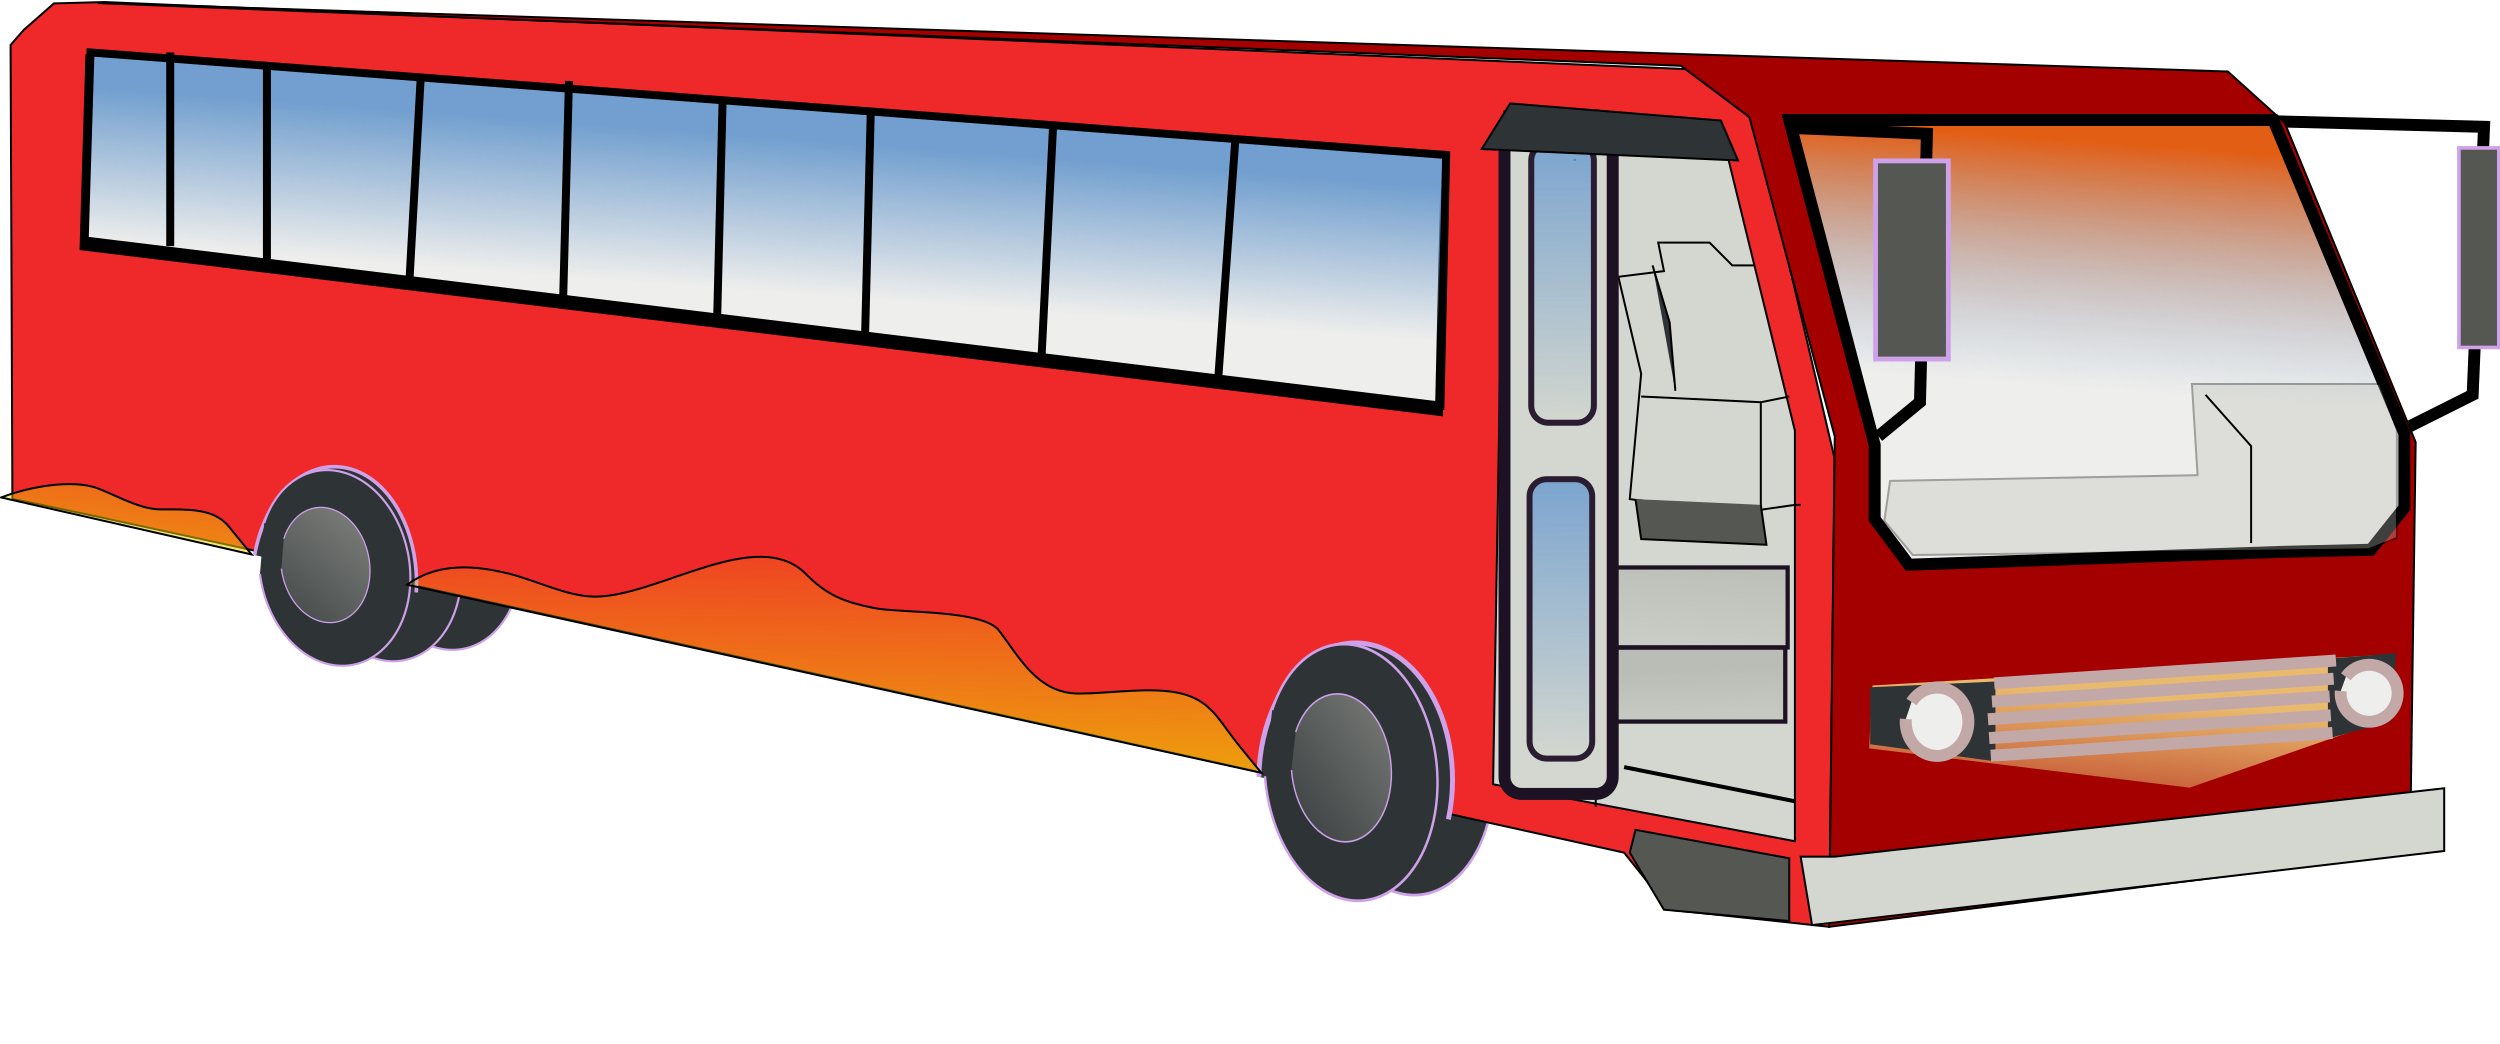 <?xml version="1.0" encoding="UTF-8"?>
<svg xmlns="http://www.w3.org/2000/svg" xmlns:xlink="http://www.w3.org/1999/xlink" width="479pt" height="200pt" viewBox="0 0 479 200" version="1.1">
<defs>
<linearGradient id="linear0" gradientUnits="userSpaceOnUse" x1="-57.143" y1="-307.64" x2="-58.571" y2="-257.96" gradientTransform="matrix(0.212,0,0,0.226,-188.99,179.3)">
<stop offset="0" style="stop-color:rgb(72.941%,74.118%,71.373%);stop-opacity:1;"/>
<stop offset="1" style="stop-color:rgb(72.941%,74.118%,71.373%);stop-opacity:0;"/>
</linearGradient>
<linearGradient id="linear1" gradientUnits="userSpaceOnUse" x1="-62.857" y1="-367.64" x2="-57.143" y2="-287.64" gradientTransform="matrix(0.207,0,0,0.226,-189.76,179.36)">
<stop offset="0" style="stop-color:rgb(72.941%,74.118%,71.373%);stop-opacity:1;"/>
<stop offset="1" style="stop-color:rgb(72.941%,74.118%,71.373%);stop-opacity:0;"/>
</linearGradient>
<linearGradient id="linear2" gradientUnits="userSpaceOnUse" x1="1311.4" y1="-154.5" x2="1317.1" y2="-77.352" >
<stop offset="0" style="stop-color:rgb(44.706%,62.353%,81.176%);stop-opacity:1;"/>
<stop offset="1" style="stop-color:rgb(44.706%,62.353%,81.176%);stop-opacity:0;"/>
</linearGradient>
<linearGradient id="linear3" gradientUnits="userSpaceOnUse" x1="1311.4" y1="-154.5" x2="1317.1" y2="-77.352" >
<stop offset="0" style="stop-color:rgb(44.706%,62.353%,81.176%);stop-opacity:1;"/>
<stop offset="1" style="stop-color:rgb(44.706%,62.353%,81.176%);stop-opacity:0;"/>
</linearGradient>
<linearGradient id="linear4" gradientUnits="userSpaceOnUse" x1="1311.4" y1="-154.5" x2="1317.1" y2="-77.352" >
<stop offset="0" style="stop-color:rgb(44.706%,62.353%,81.176%);stop-opacity:1;"/>
<stop offset="1" style="stop-color:rgb(44.706%,62.353%,81.176%);stop-opacity:0;"/>
</linearGradient>
<linearGradient id="linear5" gradientUnits="userSpaceOnUse" x1="1311.4" y1="-154.5" x2="1317.1" y2="-77.352" >
<stop offset="0" style="stop-color:rgb(44.706%,62.353%,81.176%);stop-opacity:1;"/>
<stop offset="1" style="stop-color:rgb(44.706%,62.353%,81.176%);stop-opacity:0;"/>
</linearGradient>
<linearGradient id="linear6" gradientUnits="userSpaceOnUse" x1="1311.4" y1="-154.5" x2="1317.1" y2="-77.352" >
<stop offset="0" style="stop-color:rgb(44.706%,62.353%,81.176%);stop-opacity:1;"/>
<stop offset="1" style="stop-color:rgb(44.706%,62.353%,81.176%);stop-opacity:0;"/>
</linearGradient>
<linearGradient id="linear7" gradientUnits="userSpaceOnUse" x1="1311.4" y1="-154.5" x2="1317.1" y2="-77.352" >
<stop offset="0" style="stop-color:rgb(44.706%,62.353%,81.176%);stop-opacity:1;"/>
<stop offset="1" style="stop-color:rgb(44.706%,62.353%,81.176%);stop-opacity:0;"/>
</linearGradient>
<linearGradient id="linear8" gradientUnits="userSpaceOnUse" x1="1311.4" y1="-154.5" x2="1317.1" y2="-77.352" >
<stop offset="0" style="stop-color:rgb(44.706%,62.353%,81.176%);stop-opacity:1;"/>
<stop offset="1" style="stop-color:rgb(44.706%,62.353%,81.176%);stop-opacity:0;"/>
</linearGradient>
<linearGradient id="linear9" gradientUnits="userSpaceOnUse" x1="14.286" y1="-581.92" x2="14.857" y2="-426.74" gradientTransform="matrix(0.226,0,0,0.226,-190.12,178.28)">
<stop offset="0" style="stop-color:rgb(44.706%,62.353%,81.176%);stop-opacity:1;"/>
<stop offset="1" style="stop-color:rgb(44.706%,62.353%,81.176%);stop-opacity:0;"/>
</linearGradient>
<linearGradient id="linear10" gradientUnits="userSpaceOnUse" x1="14.286" y1="-581.92" x2="14.857" y2="-426.74" gradientTransform="matrix(0.226,0,0,0.226,-189.92,216.24)">
<stop offset="0" style="stop-color:rgb(44.706%,62.353%,81.176%);stop-opacity:1;"/>
<stop offset="1" style="stop-color:rgb(44.706%,62.353%,81.176%);stop-opacity:0;"/>
</linearGradient>
<linearGradient id="linear11" gradientUnits="userSpaceOnUse" x1="-265.71" y1="-570.49" x2="-257.14" y2="-447.64" gradientTransform="matrix(-0.226,0,0,0.226,189.22,179.18)">
<stop offset="0" style="stop-color:rgb(88.627%,36.863%,8.235%);stop-opacity:1;"/>
<stop offset="1" style="stop-color:rgb(44.706%,62.353%,81.176%);stop-opacity:0;"/>
</linearGradient>
<filter id="alpha" filterUnits="objectBoundingBox" x="0%" y="0%" width="100%" height="100%">
  <feColorMatrix type="matrix" in="SourceGraphic" values="0 0 0 0 1 0 0 0 0 1 0 0 0 0 1 0 0 0 1 0"/>
</filter>
<mask id="mask0">
  <g filter="url(#alpha)">
<rect x="0" y="0" width="479" height="200" style="fill:rgb(0%,0%,0%);fill-opacity:0.337;stroke:none;"/>
  </g>
</mask>
<clipPath id="clip1">
  <rect width="479" height="200"/>
</clipPath>
<g id="surface6" clip-path="url(#clip1)">
<path style="fill-rule:evenodd;fill:rgb(72.941%,74.118%,71.373%);fill-opacity:1;stroke-width:0.226;stroke-linecap:butt;stroke-linejoin:miter;stroke:rgb(0%,0%,0%);stroke-opacity:1;stroke-miterlimit:4;" d="M 279.25 77.431 L 281.189 82.586 L 281.189 94.834 L 277.969 96.122 L 226.4 96.765 L 223.181 92.9 L 223.829 88.387 L 258.629 87.742 L 257.99 77.431 Z M 279.25 77.431 " transform="matrix(1.693,0,0,1.695,-16.806,-57.676)"/>
</g>
<linearGradient id="linear12" gradientUnits="userSpaceOnUse" x1="60.144" y1="-212.17" x2="297.02" y2="-71.169" gradientTransform="matrix(1,0,0,1,0,-0)">
<stop offset="0" style="stop-color:rgb(53.333%,54.118%,52.157%);stop-opacity:1;"/>
<stop offset="1" style="stop-color:rgb(53.333%,54.118%,52.157%);stop-opacity:0;"/>
</linearGradient>
<linearGradient id="linear13" gradientUnits="userSpaceOnUse" x1="79.27" y1="-215.89" x2="313.03" y2="-24.49" gradientTransform="matrix(1,-0,-0,1,0,-0)">
<stop offset="0" style="stop-color:rgb(53.333%,54.118%,52.157%);stop-opacity:1;"/>
<stop offset="1" style="stop-color:rgb(53.333%,54.118%,52.157%);stop-opacity:0;"/>
</linearGradient>
<linearGradient id="linear14" gradientUnits="userSpaceOnUse" x1="414.29" y1="-196.21" x2="411.43" y2="-396.21" gradientTransform="matrix(-0.226,0,0,0.226,189.22,179.18)">
<stop offset="0" style="stop-color:rgb(92.941%,83.137%,0%);stop-opacity:1;"/>
<stop offset="1" style="stop-color:rgb(92.941%,83.137%,0%);stop-opacity:0;"/>
</linearGradient>
<linearGradient id="linear15" gradientUnits="userSpaceOnUse" x1="748.57" y1="-296.21" x2="731.43" y2="-464.78" gradientTransform="matrix(-0.226,0,0,0.226,189.22,179.18)">
<stop offset="0" style="stop-color:rgb(92.941%,83.137%,0%);stop-opacity:1;"/>
<stop offset="1" style="stop-color:rgb(92.941%,83.137%,0%);stop-opacity:0;"/>
</linearGradient>
<linearGradient id="linear16" gradientUnits="userSpaceOnUse" x1="-282.86" y1="-293.35" x2="-274.39" y2="-200.16" gradientTransform="matrix(-0.382,0,0,0.382,303.464,246.019)">
<stop offset="0" style="stop-color:rgb(91.373%,72.549%,43.137%);stop-opacity:1;"/>
<stop offset="1" style="stop-color:rgb(91.373%,72.549%,43.137%);stop-opacity:0;"/>
</linearGradient>
</defs>
<g id="surface1">
<path style="fill-rule:nonzero;fill:rgb(18.039%,20.392%,21.176%);fill-opacity:1;stroke-width:1.805;stroke-linecap:butt;stroke-linejoin:miter;stroke:rgb(80.784%,63.137%,91.373%);stroke-opacity:1;stroke-miterlimit:4;" d="M 248.368 -145.744 C 250.903 -104.412 229.862 -66.961 199.122 -58.12 C 168.382 -49.279 137.419 -71.762 126.652 -110.734 C 115.885 -149.706 128.655 -193.176 156.509 -212.444 C 184.378 -231.714 218.761 -220.86 236.974 -187.034 " transform="matrix(-0.259,0.043,0.038,0.295,322.997,179.951)"/>
<path style="fill-rule:nonzero;fill:rgb(18.039%,20.392%,21.176%);fill-opacity:1;stroke-width:1.805;stroke-linecap:butt;stroke-linejoin:miter;stroke:rgb(80.784%,63.137%,91.373%);stroke-opacity:1;stroke-miterlimit:4;" d="M 248.376 -145.751 C 250.9 -104.405 229.858 -66.971 199.123 -58.12 C 168.384 -49.286 137.408 -71.751 126.654 -110.73 C 115.882 -149.706 128.651 -193.163 156.506 -212.437 C 184.379 -231.715 218.761 -220.859 236.964 -187.046 " transform="matrix(-0.224,0.042,0.042,0.224,132.666,129.12)"/>
<path style="fill-rule:nonzero;fill:rgb(18.039%,20.392%,21.176%);fill-opacity:1;stroke-width:1.805;stroke-linecap:butt;stroke-linejoin:miter;stroke:rgb(80.784%,63.137%,91.373%);stroke-opacity:1;stroke-miterlimit:4;" d="M 248.37 -145.745 C 250.911 -104.403 229.852 -66.965 199.116 -58.114 C 168.378 -49.28 137.416 -71.766 126.645 -110.741 C 115.893 -149.703 128.642 -193.174 156.517 -212.435 C 184.373 -231.709 218.755 -220.854 236.975 -187.044 " transform="matrix(-0.224,0.042,0.042,0.224,121.321,131.307)"/>
<path style="fill-rule:evenodd;fill:rgb(93.725%,16.078%,16.078%);fill-opacity:1;stroke-width:0.226;stroke-linecap:butt;stroke-linejoin:miter;stroke:rgb(0%,0%,0%);stroke-opacity:1;stroke-miterlimit:4;" d="M 193.73 130.411 C 7.46 89.162 11.33 90.45 11.33 90.45 L 11.124 39.115 L 12.611 37.41 L 16.029 34.414 L 21.764 34.257 L 34.129 34.78 L 58.865 35.829 L 108.33 37.924 L 157.801 40.017 L 182.53 41.065 L 194.9 41.588 L 201.08 41.851 L 208.551 47.59 L 209.841 53.068 L 212.419 64.025 L 214.999 74.981 L 217.57 85.94 L 216.931 138.791 L 207.909 137.821 L 198.881 136.86 L 196.31 133.631 Z M 193.73 130.411 " transform="matrix(1.693,0,0,1.695,-16.806,-57.676)"/>
<path style="fill-rule:nonzero;fill:rgb(18.039%,20.392%,21.176%);fill-opacity:1;stroke-width:2.472;stroke-linecap:butt;stroke-linejoin:miter;stroke:rgb(80.784%,63.137%,91.373%);stroke-opacity:1;stroke-miterlimit:4;" d="M -299.243 -316.131 C -293.738 -290.528 -299.283 -262.759 -313.443 -244.982 C -327.602 -227.205 -347.788 -222.679 -365.16 -233.386 C -382.521 -244.083 -393.888 -268.062 -394.277 -294.809 " transform="matrix(0.382,0,0,-0.382,391.817,36.232)"/>
<path style="fill-rule:nonzero;fill:rgb(18.039%,20.392%,21.176%);fill-opacity:1;stroke-width:2.125;stroke-linecap:butt;stroke-linejoin:miter;stroke:rgb(80.784%,63.137%,91.373%);stroke-opacity:1;stroke-miterlimit:4;" d="M -297.297 -301.742 C -295.249 -266.125 -312.907 -234.262 -337.889 -228.512 C -362.859 -222.75 -386.781 -245.027 -392.864 -279.706 " transform="matrix(0.324,0,0,-0.325,176.081,15.444)"/>
<path style="fill-rule:evenodd;fill:rgb(82.745%,84.314%,81.176%);fill-opacity:1;stroke-width:0.226;stroke-linecap:butt;stroke-linejoin:miter;stroke:rgb(0%,0%,0%);stroke-opacity:1;stroke-miterlimit:4;" d="M 180.19 46.624 L 178.9 122.681 L 213.061 129.12 L 213.061 82.716 L 204.681 48.558 Z M 180.19 46.624 " transform="matrix(1.693,0,0,1.695,-16.806,-57.676)"/>
<path style="fill:none;stroke-width:1.353;stroke-linecap:butt;stroke-linejoin:miter;stroke:rgb(0%,0%,0%);stroke-opacity:1;stroke-miterlimit:4;" d="M 266.559 47.719 L 291.05 48.364 L 289.76 78.657 L 282.029 82.522 " transform="matrix(1.693,0,0,1.695,-16.806,-57.676)"/>
<path style="fill-rule:nonzero;fill:rgb(33.333%,34.118%,32.549%);fill-opacity:1;stroke-width:0.407;stroke-linecap:butt;stroke-linejoin:miter;stroke:rgb(80.784%,63.137%,91.373%);stroke-opacity:1;stroke-miterlimit:4;" d="M -292.719 50.747 L -288.209 50.747 L -288.209 73.305 L -292.719 73.305 Z M -292.719 50.747 " transform="matrix(-1.693,0,0,1.695,-16.806,-57.676)"/>
<path style="fill:none;stroke-width:0.226;stroke-linecap:butt;stroke-linejoin:miter;stroke:rgb(0%,0%,0%);stroke-opacity:1;stroke-miterlimit:4;" d="M 191.789 47.267 L 190.51 125.251 " transform="matrix(1.693,0,0,1.695,-16.806,-57.676)"/>
<path style="fill:none;stroke-width:0.226;stroke-linecap:butt;stroke-linejoin:miter;stroke:rgb(0%,0%,0%);stroke-opacity:1;stroke-miterlimit:4;" d="M 209.2 92.384 L 194.369 90.45 L 195.659 76.272 L 193.079 65.315 L 198.239 64.67 L 197.591 61.448 L 203.4 61.448 L 205.971 64.025 L 208.551 64.025 " transform="matrix(1.693,0,0,1.695,-16.806,-57.676)"/>
<path style="fill:none;stroke-width:0.226;stroke-linecap:butt;stroke-linejoin:miter;stroke:rgb(0%,0%,0%);stroke-opacity:1;stroke-miterlimit:4;" d="M 209.2 91.738 L 209.2 79.494 L 195.659 78.848 " transform="matrix(1.693,0,0,1.695,-16.806,-57.676)"/>
<path style="fill:none;stroke-width:0.226;stroke-linecap:butt;stroke-linejoin:miter;stroke:rgb(0%,0%,0%);stroke-opacity:1;stroke-miterlimit:4;" d="M 209.841 79.494 Z M 209.841 79.494 " transform="matrix(1.693,0,0,1.695,-16.806,-57.676)"/>
<path style="fill:none;stroke-width:0.226;stroke-linecap:butt;stroke-linejoin:miter;stroke:rgb(0%,0%,0%);stroke-opacity:1;stroke-miterlimit:4;" d="M 209.2 91.738 Z M 209.2 91.738 " transform="matrix(1.693,0,0,1.695,-16.806,-57.676)"/>
<path style="fill:none;stroke-width:0.226;stroke-linecap:butt;stroke-linejoin:miter;stroke:rgb(0%,0%,0%);stroke-opacity:1;stroke-miterlimit:4;" d="M 208.551 91.738 L 213.061 91.095 L 213.709 91.095 " transform="matrix(1.693,0,0,1.695,-16.806,-57.676)"/>
<path style="fill-rule:evenodd;fill:rgb(18.039%,20.392%,21.176%);fill-opacity:1;stroke-width:0.226;stroke-linecap:butt;stroke-linejoin:miter;stroke:rgb(0%,0%,0%);stroke-opacity:1;stroke-miterlimit:4;" d="M 209.2 79.494 L 212.419 78.848 " transform="matrix(1.693,0,0,1.695,-16.806,-57.676)"/>
<path style="fill-rule:evenodd;fill:rgb(18.039%,20.392%,21.176%);fill-opacity:1;stroke-width:0.226;stroke-linecap:butt;stroke-linejoin:miter;stroke:rgb(0%,0%,0%);stroke-opacity:1;stroke-miterlimit:4;" d="M 199.53 78.203 L 198.881 70.471 L 196.949 64.025 " transform="matrix(1.693,0,0,1.695,-16.806,-57.676)"/>
<path style="fill-rule:evenodd;fill:rgb(33.333%,34.118%,32.549%);fill-opacity:1;stroke-width:0.226;stroke-linecap:butt;stroke-linejoin:miter;stroke:rgb(0%,0%,0%);stroke-opacity:1;stroke-miterlimit:4;" d="M 195.02 90.45 L 195.659 94.963 L 209.841 95.606 L 209.2 91.095 " transform="matrix(1.693,0,0,1.695,-16.806,-57.676)"/>
<path style="fill-rule:nonzero;fill:rgb(18.039%,20.392%,21.176%);fill-opacity:1;stroke-width:1.805;stroke-linecap:butt;stroke-linejoin:miter;stroke:rgb(80.784%,63.137%,91.373%);stroke-opacity:1;stroke-miterlimit:4;" d="M 248.37 -145.75 C 250.91 -104.407 229.852 -66.97 199.116 -58.119 C 168.377 -49.285 137.419 -71.754 126.647 -110.729 C 115.893 -149.708 128.644 -193.162 156.517 -212.44 C 184.372 -231.714 218.754 -220.858 236.975 -187.049 " transform="matrix(-0.224,0.042,0.042,0.224,111.563,132.171)"/>
<path style="fill-rule:nonzero;fill:url(#linear0);stroke-width:0.482;stroke-linecap:butt;stroke-linejoin:miter;stroke:rgb(10.98%,7.059%,13.725%);stroke-opacity:1;stroke-miterlimit:4;" d="M -211.969 107.201 L -190.799 107.201 L -190.799 115.594 L -211.969 115.594 Z M -211.969 107.201 " transform="matrix(-1.693,0,0,1.695,-16.806,-57.676)"/>
<path style="fill-rule:nonzero;fill:url(#linear1);stroke-width:0.477;stroke-linecap:butt;stroke-linejoin:miter;stroke:rgb(10.98%,7.059%,13.725%);stroke-opacity:1;stroke-miterlimit:4;" d="M -212.239 98.173 L -190.951 98.173 L -190.951 107.217 L -212.239 107.217 Z M -212.239 98.173 " transform="matrix(-1.693,0,0,1.695,-16.806,-57.676)"/>
<path style="fill-rule:evenodd;fill:rgb(93.333%,93.333%,92.549%);fill-opacity:1;stroke-width:0.902;stroke-linecap:butt;stroke-linejoin:miter;stroke:rgb(0%,0%,0%);stroke-opacity:1;stroke-miterlimit:4;" d="M 173.43 52.231 L 172.779 80.588 L 19.389 61.897 L 20.033 40.63 L 173.432 52.231 Z M 173.43 52.231 " transform="matrix(1.693,0,0,1.695,-16.806,-57.676)"/>
<path style="fill-rule:nonzero;fill:rgb(82.745%,84.314%,81.176%);fill-opacity:1;stroke-width:1.353;stroke-linecap:butt;stroke-linejoin:miter;stroke:rgb(10.98%,7.059%,13.725%);stroke-opacity:1;stroke-miterlimit:4;" d="M -190.506 47.076 L -182.128 47.076 C -181.06 47.076 -180.194 47.94 -180.194 49.009 L -180.194 121.838 C -180.194 122.907 -181.06 123.771 -182.128 123.771 L -190.506 123.771 C -191.574 123.771 -192.44 122.907 -192.44 121.838 L -192.44 49.009 C -192.44 47.94 -191.574 47.076 -190.506 47.076 Z M -190.506 47.076 " transform="matrix(-1.693,0,0,1.695,-16.806,-57.676)"/>
<path style="fill-rule:evenodd;fill:rgb(64.314%,0%,0%);fill-opacity:1;stroke-width:0.226;stroke-linecap:butt;stroke-linejoin:miter;stroke:rgb(0%,0%,0%);stroke-opacity:1;stroke-miterlimit:4;" d="M 216.931 138.791 L 217.57 83.361 L 207.909 47.267 L 200.169 41.466 L 21 34.377 L 262.05 42.112 L 268.491 47.912 L 283.31 84.006 L 282.671 130.411 Z M 216.931 138.791 " transform="matrix(1.693,0,0,1.695,-16.806,-57.676)"/>
<path style="fill-rule:evenodd;fill:rgb(82.745%,84.314%,81.176%);fill-opacity:1;stroke-width:0.226;stroke-linecap:butt;stroke-linejoin:miter;stroke:rgb(0%,0%,0%);stroke-opacity:1;stroke-miterlimit:4;" d="M 217.57 130.86 L 286.541 123.131 L 286.541 130.22 L 214.999 138.6 L 213.709 130.86 Z M 217.57 130.86 " transform="matrix(1.693,0,0,1.695,-16.806,-57.676)"/>
<path style="fill-rule:nonzero;fill:rgb(18.039%,20.392%,21.176%);fill-opacity:1;stroke-width:1.805;stroke-linecap:butt;stroke-linejoin:miter;stroke:rgb(80.784%,63.137%,91.373%);stroke-opacity:1;stroke-miterlimit:4;" d="M 248.37 -145.753 C 250.906 -104.409 229.864 -66.971 199.125 -58.117 C 168.385 -49.276 137.408 -71.757 126.656 -110.731 C 115.887 -149.715 128.644 -193.171 156.513 -212.44 C 184.382 -231.71 218.75 -220.854 236.976 -187.044 " transform="matrix(-0.259,0.043,0.038,0.295,312.232,181.036)"/>
<path style="fill-rule:evenodd;fill:url(#linear2);stroke-width:4;stroke-linecap:butt;stroke-linejoin:miter;stroke:rgb(0%,0%,0%);stroke-opacity:1;stroke-miterlimit:4;" d="M 991.428 -147.067 L 994.292 -21.35 L 1674.304 -104.208 L 1671.398 -198.498 Z M 991.428 -147.067 " transform="matrix(-0.382,0,0,0.382,655.809,85.878)"/>
<path style="fill-rule:evenodd;fill:url(#linear3);stroke-width:4;stroke-linecap:butt;stroke-linejoin:miter;stroke:rgb(0%,0%,0%);stroke-opacity:1;stroke-miterlimit:4;" d="M 1097.102 -155.639 L 1105.696 -35.644 " transform="matrix(-0.382,0,0,0.382,655.809,85.878)"/>
<path style="fill-rule:evenodd;fill:url(#linear4);stroke-width:4;stroke-linecap:butt;stroke-linejoin:miter;stroke:rgb(0%,0%,0%);stroke-opacity:1;stroke-miterlimit:4;" d="M 1188.596 -161.35 L 1194.305 -47.066 " transform="matrix(-0.382,0,0,0.382,655.809,85.878)"/>
<path style="fill-rule:evenodd;fill:url(#linear5);stroke-width:4;stroke-linecap:butt;stroke-linejoin:miter;stroke:rgb(0%,0%,0%);stroke-opacity:1;stroke-miterlimit:4;" d="M 1279.998 -169.922 L 1282.904 -55.638 " transform="matrix(-0.382,0,0,0.382,655.809,85.878)"/>
<path style="fill-rule:evenodd;fill:url(#linear6);stroke-width:4;stroke-linecap:butt;stroke-linejoin:miter;stroke:rgb(0%,0%,0%);stroke-opacity:1;stroke-miterlimit:4;" d="M 1354.304 -175.643 L 1357.097 -64.21 " transform="matrix(-0.382,0,0,0.382,655.809,85.878)"/>
<path style="fill-rule:evenodd;fill:url(#linear7);stroke-width:4;stroke-linecap:butt;stroke-linejoin:miter;stroke:rgb(0%,0%,0%);stroke-opacity:1;stroke-miterlimit:4;" d="M 1431.404 -184.205 L 1434.299 -75.642 " transform="matrix(-0.382,0,0,0.382,655.809,85.878)"/>
<path style="fill-rule:evenodd;fill:url(#linear8);stroke-width:4;stroke-linecap:butt;stroke-linejoin:miter;stroke:rgb(0%,0%,0%);stroke-opacity:1;stroke-miterlimit:4;" d="M 1505.7 -187.066 L 1511.399 -84.214 " transform="matrix(-0.382,0,0,0.382,655.809,85.878)"/>
<path style="fill:none;stroke-width:4;stroke-linecap:butt;stroke-linejoin:miter;stroke:rgb(0%,0%,0%);stroke-opacity:1;stroke-miterlimit:4;" d="M 1582.902 -192.777 L 1582.902 -89.925 " transform="matrix(-0.382,0,0,0.382,655.809,85.878)"/>
<path style="fill:none;stroke-width:4;stroke-linecap:butt;stroke-linejoin:miter;stroke:rgb(0%,0%,0%);stroke-opacity:1;stroke-miterlimit:4;" d="M 1631.396 -198.498 L 1631.396 -101.347 " transform="matrix(-0.382,0,0,0.382,655.809,85.878)"/>
<path style="fill:none;stroke-width:0.226;stroke-linecap:butt;stroke-linejoin:miter;stroke:rgb(0%,0%,0%);stroke-opacity:1;stroke-miterlimit:4;" d="M 188.311 52.102 C 188.101 52.102 187.879 52.102 188.311 52.102 Z M 188.311 52.102 " transform="matrix(1.693,0,0,1.695,-16.806,-57.676)"/>
<path style="fill-rule:nonzero;fill:url(#linear9);stroke-width:0.678;stroke-linecap:butt;stroke-linejoin:miter;stroke:rgb(16.471%,11.373%,19.608%);stroke-opacity:1;stroke-miterlimit:4;" d="M -188.376 50.233 L -185.154 50.233 C -184.085 50.233 -183.22 51.098 -183.22 52.167 L -183.22 79.881 C -183.22 80.948 -184.085 81.814 -185.154 81.814 L -188.376 81.814 C -189.444 81.814 -190.31 80.948 -190.31 79.881 L -190.31 52.167 C -190.31 51.098 -189.444 50.233 -188.376 50.233 Z M -188.376 50.233 " transform="matrix(-1.693,0,0,1.695,-16.806,-57.676)"/>
<path style="fill-rule:nonzero;fill:url(#linear10);stroke-width:0.678;stroke-linecap:butt;stroke-linejoin:miter;stroke:rgb(16.471%,11.373%,19.608%);stroke-opacity:1;stroke-miterlimit:4;" d="M -188.186 88.194 L -184.965 88.194 C -183.896 88.194 -183.031 89.06 -183.031 90.127 L -183.031 117.841 C -183.031 118.908 -183.896 119.775 -184.965 119.775 L -188.186 119.775 C -189.255 119.775 -190.12 118.908 -190.12 117.841 L -190.12 90.127 C -190.12 89.06 -189.255 88.194 -188.186 88.194 Z M -188.186 88.194 " transform="matrix(-1.693,0,0,1.695,-16.806,-57.676)"/>
<path style="fill-rule:evenodd;fill:rgb(93.333%,93.333%,92.549%);fill-opacity:1;stroke-width:0.226;stroke-linecap:butt;stroke-linejoin:miter;stroke:rgb(0%,0%,0%);stroke-opacity:1;stroke-miterlimit:4;" d="M 212.419 47.912 L 222.089 84.649 L 222.089 93.029 L 225.95 98.185 L 239.97 97.701 L 253.991 97.219 L 268.011 96.735 L 278.239 96.493 L 282.029 91.738 L 282.029 83.361 L 267.201 47.912 Z M 212.419 47.912 " transform="matrix(1.693,0,0,1.695,-16.806,-57.676)"/>
<path style="fill-rule:evenodd;fill:url(#linear11);stroke-width:1.353;stroke-linecap:butt;stroke-linejoin:miter;stroke:rgb(0%,0%,0%);stroke-opacity:1;stroke-miterlimit:4;" d="M 212.419 47.59 L 222.089 84.326 L 222.089 92.706 L 225.95 97.862 L 253.991 96.894 L 268.011 96.412 L 278.239 96.17 L 282.029 91.418 L 282.029 83.038 L 267.201 47.59 Z M 212.419 47.59 " transform="matrix(1.693,0,0,1.695,-16.806,-57.676)"/>
<use xlink:href="#surface6" mask="url(#mask0)"/>
<path style="fill:none;stroke-width:0.226;stroke-linecap:butt;stroke-linejoin:miter;stroke:rgb(0%,0%,0%);stroke-opacity:1;stroke-miterlimit:4;" d="M 259.53 78.657 L 264.69 84.456 L 264.69 95.412 " transform="matrix(1.693,0,0,1.695,-16.806,-57.676)"/>
<path style="fill:none;stroke-width:6;stroke-linecap:butt;stroke-linejoin:miter;stroke:rgb(0%,0%,0%);stroke-opacity:1;stroke-miterlimit:4;" d="M -106.013 -581.791 L -172.084 -578.931 L -168.595 -444.376 L -147.745 -427.202 " transform="matrix(-0.382,0,0,0.382,303.464,246.781)"/>
<path style="fill-rule:nonzero;fill:rgb(33.333%,34.118%,32.549%);fill-opacity:1;stroke-width:2.431;stroke-linecap:butt;stroke-linejoin:miter;stroke:rgb(80.784%,63.137%,91.373%);stroke-opacity:1;stroke-miterlimit:4;" d="M -182.826 -565.322 L -146.312 -565.322 L -146.312 -465.944 L -182.826 -465.944 Z M -182.826 -565.322 " transform="matrix(-0.382,0,0,0.382,303.464,246.781)"/>
<path style="fill-rule:nonzero;fill:url(#linear12);stroke-width:1.805;stroke-linecap:butt;stroke-linejoin:miter;stroke:rgb(80.784%,63.137%,91.373%);stroke-opacity:1;stroke-miterlimit:4;" d="M 248.366 -145.745 C 250.907 -104.404 229.857 -66.964 199.131 -58.123 C 168.38 -49.278 137.42 -71.751 126.639 -110.736 C 115.886 -149.703 128.64 -193.173 156.505 -212.442 C 184.37 -231.71 218.766 -220.864 236.958 -187.047 " transform="matrix(-0.15,0.025,0.022,0.17,287.909,166.12)"/>
<path style="fill-rule:nonzero;fill:url(#linear13);stroke-width:1.805;stroke-linecap:butt;stroke-linejoin:miter;stroke:rgb(80.784%,63.137%,91.373%);stroke-opacity:1;stroke-miterlimit:4;" d="M 248.384 -145.749 C 250.919 -104.404 229.868 -66.955 199.111 -58.131 C 168.389 -49.284 137.409 -71.765 126.641 -110.721 C 115.897 -149.711 128.665 -193.161 156.5 -212.443 C 184.368 -231.702 218.753 -220.854 236.975 -187.04 " transform="matrix(-0.132,0.025,0.025,0.132,90.335,121.968)"/>
<path style="fill-rule:evenodd;fill:url(#linear14);stroke-width:0.226;stroke-linecap:butt;stroke-linejoin:miter;stroke:rgb(0%,0%,0%);stroke-opacity:1;stroke-miterlimit:4;" d="M 152.671 121.39 L 55.994 100.121 C 59.509 97.572 63.691 97.917 67.598 98.892 C 70.554 99.632 74.187 101.471 77.263 101.471 C 84.399 101.471 95.592 93.375 101.111 98.892 C 103.481 101.259 105.299 102.05 108.851 102.759 C 111.831 103.361 121.189 102.9 123.019 105.341 C 125.359 108.45 127.42 112.43 132.05 112.43 C 135.491 112.43 140.34 111.6 143.649 112.43 C 147.069 113.28 147.94 115.59 150.09 118.231 C 150.949 119.279 151.81 120.33 152.671 121.39 Z M 152.671 121.39 " transform="matrix(1.693,0,0,1.695,-16.806,-57.676)"/>
<path style="fill-rule:evenodd;fill:url(#linear15);stroke-width:0.226;stroke-linecap:butt;stroke-linejoin:miter;stroke:rgb(0%,0%,0%);stroke-opacity:1;stroke-miterlimit:4;" d="M 38.399 96.703 L 10.042 90.256 C 12.788 89.212 17.256 88.258 20.354 89.033 C 22.198 89.494 25.431 91.609 28.087 91.609 C 31.24 91.609 34.122 91.464 35.821 93.543 C 36.682 94.596 37.54 95.649 38.399 96.703 Z M 38.399 96.703 " transform="matrix(1.693,0,0,1.695,-16.806,-57.676)"/>
<path style="fill:none;stroke-width:0.226;stroke-linecap:butt;stroke-linejoin:miter;stroke:rgb(0%,0%,0%);stroke-opacity:1;stroke-miterlimit:4;" d="M 156.349 151.55 Z M 156.349 151.55 " transform="matrix(1.693,0,0,1.695,-16.806,-57.676)"/>
<path style=" stroke:none;fill-rule:evenodd;fill:url(#linear16);" d="M 358.117 143.391 L 419.523 150.918 L 458.336 137.441 L 456.797 125.477 L 358.762 131.34 Z M 358.117 143.391 "/>
<path style=" stroke:none;fill-rule:evenodd;fill:rgb(18.039%,20.392%,21.176%);fill-opacity:1;" d="M 358.32 131.68 L 382.32 130.578 L 382.32 145.883 L 358.32 142.594 Z M 358.32 131.68 "/>
<path style=" stroke:none;fill-rule:evenodd;fill:rgb(18.039%,20.392%,21.176%);fill-opacity:1;" d="M 459.129 125.121 L 458.031 138.238 L 446.031 141.512 L 446.031 126.223 Z M 459.129 125.121 "/>
<path style="fill:none;stroke-width:1.353;stroke-linecap:butt;stroke-linejoin:miter;stroke:rgb(76.471%,65.882%,65.882%);stroke-opacity:1;stroke-miterlimit:4;" d="M 274.03 110.75 L 235.359 113.331 " transform="matrix(1.693,0,0,1.695,-16.806,-57.676)"/>
<path style="fill:none;stroke-width:1.353;stroke-linecap:butt;stroke-linejoin:miter;stroke:rgb(76.471%,65.882%,65.882%);stroke-opacity:1;stroke-miterlimit:4;" d="M 274.291 108.689 L 235.62 111.271 " transform="matrix(1.693,0,0,1.695,-16.806,-57.676)"/>
<path style="fill:none;stroke-width:1.353;stroke-linecap:butt;stroke-linejoin:miter;stroke:rgb(76.471%,65.882%,65.882%);stroke-opacity:1;stroke-miterlimit:4;" d="M 273.58 112.75 L 234.909 115.329 " transform="matrix(1.693,0,0,1.695,-16.806,-57.676)"/>
<path style="fill:none;stroke-width:1.353;stroke-linecap:butt;stroke-linejoin:miter;stroke:rgb(76.471%,65.882%,65.882%);stroke-opacity:1;stroke-miterlimit:4;" d="M 273.709 114.88 L 235.041 117.461 " transform="matrix(1.693,0,0,1.695,-16.806,-57.676)"/>
<path style="fill:none;stroke-width:1.353;stroke-linecap:butt;stroke-linejoin:miter;stroke:rgb(76.471%,65.882%,65.882%);stroke-opacity:1;stroke-miterlimit:4;" d="M 273.901 116.88 L 235.23 119.45 " transform="matrix(1.693,0,0,1.695,-16.806,-57.676)"/>
<path style="fill-rule:nonzero;fill:rgb(93.333%,93.333%,92.549%);fill-opacity:1;stroke-width:6;stroke-linecap:butt;stroke-linejoin:miter;stroke:rgb(76.471%,65.882%,65.882%);stroke-opacity:1;stroke-miterlimit:4;" d="M 954.231 -169.024 C 954.865 -160.463 949.606 -152.718 941.923 -150.889 C 934.24 -149.061 926.495 -153.709 923.804 -161.77 C 921.113 -169.831 924.295 -178.822 931.262 -182.817 C 938.23 -186.801 946.824 -184.554 951.376 -177.555 " transform="matrix(-0.382,0,0,0.382,729.673,202.324)"/>
<path style="fill-rule:nonzero;fill:rgb(93.333%,93.333%,92.549%);fill-opacity:1;stroke-width:6;stroke-linecap:butt;stroke-linejoin:miter;stroke:rgb(76.471%,65.882%,65.882%);stroke-opacity:1;stroke-miterlimit:4;" d="M 951.377 -197.357 C 951.96 -190.236 947.172 -183.779 940.184 -182.256 C 933.197 -180.734 926.158 -184.606 923.713 -191.329 C 921.268 -198.051 924.173 -205.54 930.506 -208.861 C 936.839 -212.181 944.655 -210.311 948.788 -204.478 " transform="matrix(-0.382,0,0,0.382,811.915,207.781)"/>
<path style="fill-rule:evenodd;fill:rgb(18.039%,20.392%,21.176%);fill-opacity:1;stroke-width:0.226;stroke-linecap:butt;stroke-linejoin:miter;stroke:rgb(0%,0%,0%);stroke-opacity:1;stroke-miterlimit:4;" d="M 204.681 47.654 L 180.84 45.721 L 177.609 50.876 L 206.619 52.167 Z M 204.681 47.654 " transform="matrix(1.693,0,0,1.695,-16.806,-57.676)"/>
<path style="fill-rule:evenodd;fill:rgb(33.333%,34.118%,32.549%);fill-opacity:1;stroke-width:0.226;stroke-linecap:butt;stroke-linejoin:miter;stroke:rgb(0%,0%,0%);stroke-opacity:1;stroke-miterlimit:4;" d="M 212.419 138.141 L 212.419 131.049 L 195.02 127.83 L 194.369 130.411 L 198.239 136.86 Z M 212.419 138.141 " transform="matrix(1.693,0,0,1.695,-16.806,-57.676)"/>
<path style="fill:none;stroke-width:0.451;stroke-linecap:butt;stroke-linejoin:miter;stroke:rgb(0%,0%,0%);stroke-opacity:1;stroke-miterlimit:4;" d="M 193.73 120.741 L 213.061 124.61 " transform="matrix(1.693,0,0,1.695,-16.806,-57.676)"/>
</g>
</svg>
